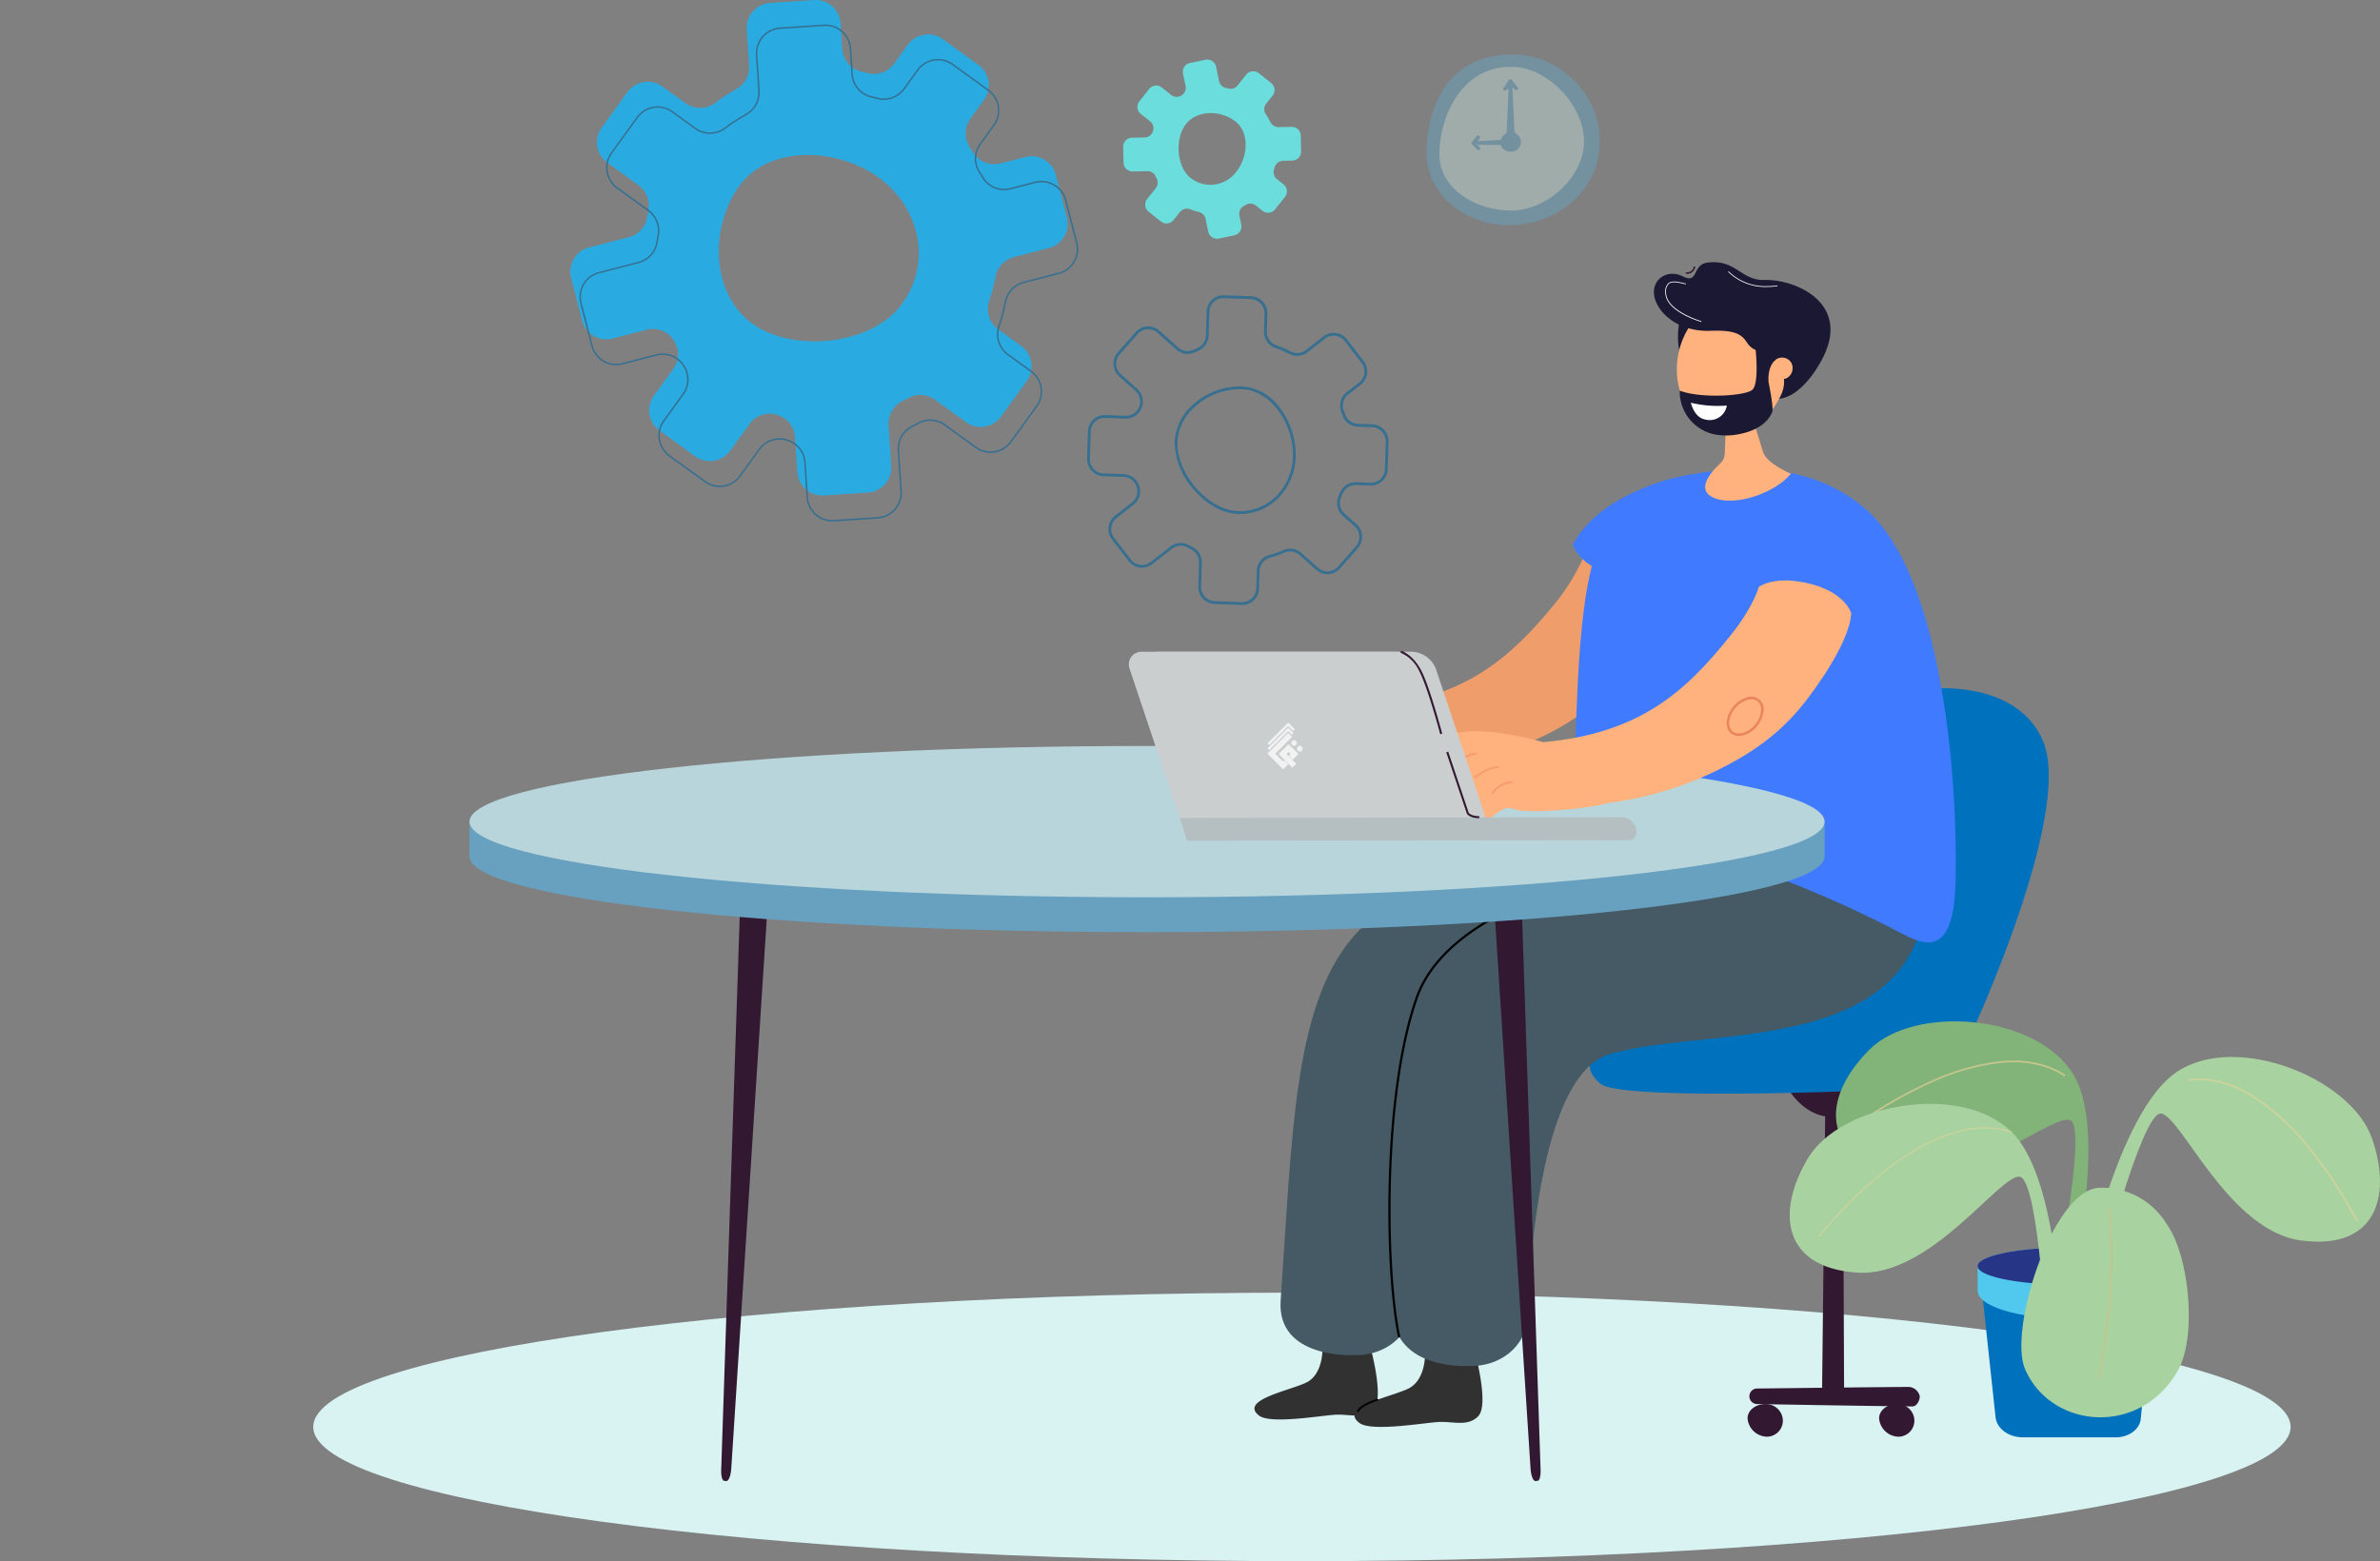 <svg xmlns="http://www.w3.org/2000/svg" xmlns:xlink="http://www.w3.org/1999/xlink" width="461.348" height="302.675" viewBox="0 0 461.348 302.675">
  <rect x="0" y="0" width="461.348" height="302.675" fill="#808080" stroke="none"/>
  <defs>
    <clipPath id="clip-path">
      <rect id="Rectangle_2526" data-name="Rectangle 2526" width="33.614" height="33.137" fill="none"/>
    </clipPath>
  </defs>
  <g id="Group_3" data-name="Group 3" transform="translate(-719.586 -3015.318)">
    <path id="Path_6506" data-name="Path 6506" d="M383.3,1120.076c0,14.376-85.8,26.031-191.65,26.031S0,1134.452,0,1120.076s85.8-26.031,191.65-26.031S383.3,1105.7,383.3,1120.076" transform="translate(780.305 2171.886)" fill="#d9f2f2"/>
    <path id="Path_6507" data-name="Path 6507" d="M1541.908,954.617l4.263,1.062-.267-66.353-3.28,1.7Z" transform="translate(-469.118 2329.71)" fill="#331832"/>
    <path id="Path_6508" data-name="Path 6508" d="M1481.851,1177.18s22.573.405,30.1.463c.831.006,1.428-1.137,1.428-1.968a2.337,2.337,0,0,0-2.045-1.814c-7.37.038-29.48.308-29.48.308a1.5,1.5,0,0,0,0,3.01" transform="translate(-421.657 2110.353)" fill="#331832"/>
    <path id="Path_6509" data-name="Path 6509" d="M1596.968,1191.049a3.307,3.307,0,0,0-3.4-2.7c-1.674,0-3.4,1.1-3.4,2.778a3.863,3.863,0,0,0,3.781,3.55,3.1,3.1,0,0,0,3.01-3.627" transform="translate(-506.329 2099.186)" fill="#331832"/>
    <path id="Path_6510" data-name="Path 6510" d="M1485.663,1191.049a3.306,3.306,0,0,0-3.4-2.7c-1.674,0-3.4,1.1-3.4,2.778a3.862,3.862,0,0,0,3.781,3.55,3.1,3.1,0,0,0,3.01-3.627" transform="translate(-420.521 2099.186)" fill="#331832"/>
    <path id="Path_6511" data-name="Path 6511" d="M1528.166,913.44s.81,5.383-7.524,7.119-11.923-7.119-11.923-7.119Z" transform="translate(-443.531 2311.12)" fill="#331832"/>
    <path id="Path_6512" data-name="Path 6512" d="M1377.435,641.222c1.916-12.113,4.438-46.673,17-54.115,9.649-5.717,32.534-8.481,38.548,5.559s-14.13,57.286-14.13,57.286-4.017,9.457-8.1,9.887-59.157,2.894-63.535-.688c-7.837-6.413,6.7-15.413,30.216-17.929" transform="translate(-317.378 2566.298)" fill="#0071bc"/>
    <path id="Path_6513" data-name="Path 6513" d="M1598.31,919.315s8.516-32.476,1.426-44.428-30.854-13.715-39.593-5-9.829,19.352,3.792,23.847,31.753-11.767,35.15-10.1-3.373,34.4-3.373,34.4Z" transform="translate(-478.149 2348.904)" fill="#82b378"/>
    <path id="Path_6514" data-name="Path 6514" d="M1566.769,910.865l-.213-.279a84.941,84.941,0,0,1,15.025-8.863,45.419,45.419,0,0,1,13.547-3.992c5.108-.548,9.465.339,12.948,2.633l-.192.294c-3.413-2.249-7.693-3.117-12.719-2.578a45.072,45.072,0,0,0-13.442,3.964,84.554,84.554,0,0,0-14.955,8.822" transform="translate(-488.119 2323.353)" fill="#c2c68e"/>
    <path id="Path_6515" data-name="Path 6515" d="M1703.258,1122.1h-18.026c-2.757,0-5.057-1.689-5.293-3.889l-2.6-24.167h33.1l-2.355,24.475c-.194,2.021-2.3,3.58-4.829,3.58" transform="translate(-573.525 2171.886)" fill="#0071bc"/>
    <path id="Path_6516" data-name="Path 6516" d="M1708.7,1059.436v4.805c0,2.973-7.871,5.383-17.583,5.383s-17.583-2.41-17.583-5.383v-4.805c0-1.509,4.534-2.8,10.962-3.337,2.044-.172,4.279-.267,6.621-.267,9.711,0,17.583,1.612,17.583,3.6" transform="translate(-570.593 2201.346)" fill="#51c8ed"/>
    <path id="Path_6517" data-name="Path 6517" d="M1708.7,1059.441a1.146,1.146,0,0,1-.479.84,11.839,11.839,0,0,1-4.836,1.74c-.914.183-1.927.348-3.017.486-.282.036-.57.071-.865.1-.17.022-.344.039-.518.056-.905.095-1.858.173-2.845.231-.069.006-.138.011-.208.013q-.771.045-1.568.076c-.361.015-.727.026-1.1.037l-.43.008q-.848.016-1.72.017c-.249,0-.5,0-.744,0-.148,0-.3,0-.445,0-.585-.009-1.163-.021-1.731-.043-.948-.03-1.873-.08-2.763-.143l-.5-.037h0l-.4-.033-.447-.039c-.976-.086-1.907-.192-2.782-.313-4.69-.646-7.774-1.745-7.774-2.991,0-.764,1.161-1.473,3.142-2.056a30.98,30.98,0,0,1,4.1-.857c.086-.015.174-.028.262-.039h0c.157-.024.316-.045.477-.067.933-.125,1.927-.234,2.972-.32l.165-.013c1.035-.084,2.118-.149,3.239-.19q1.016-.042,2.075-.054c.376-.007.759-.009,1.142-.009q.9,0,1.78.02c.146,0,.29,0,.434.008,1.034.026,2.041.071,3.01.134.262.015.525.035.783.054q1.242.09,2.391.22c1.1.121,2.125.268,3.064.434.159.028.316.056.469.086.105.02.211.039.314.061a18.191,18.191,0,0,1,3.75,1.088c1.019.456,1.587.963,1.587,1.5" transform="translate(-570.596 2201.342)" fill="#273587"/>
    <path id="Path_6518" data-name="Path 6518" d="M1763.154,937.948s6.578-32.927,18.18-40.529,33.716,1.312,37.748,13,.35,21.721-13.851,19.741-23.362-24.593-27.145-24.593-12.039,32.384-12.039,32.384Z" transform="translate(-639.683 2325.646)" fill="#a8d29f"/>
    <path id="Path_6519" data-name="Path 6519" d="M1884.7,940.558a85.017,85.017,0,0,0-9.571-14.533,45.275,45.275,0,0,0-10.333-9.494c-4.277-2.7-8.5-3.814-12.55-3.3l-.043-.349c4.132-.522,8.433.606,12.781,3.355a45.616,45.616,0,0,1,10.417,9.57,85.428,85.428,0,0,1,9.611,14.6Z" transform="translate(-708.33 2311.647)" fill="#ccd39c"/>
    <path id="Path_6520" data-name="Path 6520" d="M1567.227,983.143s.175-33.583-9.661-43.38-33.286-5.548-39.583,5.08-4.708,21.2,9.6,22.142,27.824-19.353,31.529-18.586,5.283,34.158,5.283,34.158Z" transform="translate(-447.967 2295.073)" fill="#a8d29f"/>
    <path id="Path_6521" data-name="Path 6521" d="M1538.786,975.387l-.191-.148a85.042,85.042,0,0,1,12.337-12.343c11.992-9.613,20.36-9.636,25.271-7.946l-.08.228c-4.852-1.655-13.135-1.635-25.039,7.909a85.046,85.046,0,0,0-12.3,12.3" transform="translate(-466.564 2279.771)" fill="#ccd39c"/>
    <path id="Path_6522" data-name="Path 6522" d="M1738.646,1012.227a14.609,14.609,0,0,0-13.007-6.955c-9.016.328-17.724,27.556-14.376,35.2,5.127,11.7,22.57,13.075,29.718,0,3.577-6.543,2.093-22.2-2.335-28.243" transform="translate(-599.114 2240.332)" fill="#a8d29f"/>
    <path id="Path_6523" data-name="Path 6523" d="M1775.892,1054.707l-.342-.072c.039-.187,3.9-18.92,1.847-33.027l.346-.051c2.062,14.169-1.812,32.961-1.851,33.15" transform="translate(-649.239 2227.769)" fill="#c2c68e"/>
    <g id="Group_5195" data-name="Group 5195" transform="translate(996.09 3025.862)" opacity="0.5">
      <g id="Group_5194" data-name="Group 5194">
        <g id="Group_5193" data-name="Group 5193" clip-path="url(#clip-path)">
          <path id="Path_6524" data-name="Path 6524" d="M1240.667,61.976c-.4-8.641-8.162-15.948-16.813-15.948-12.256,0-16.276,9.389-16.759,18.026-.5,8.971,7.406,15.111,16.056,15.111s18.012-6.454,17.515-17.189" transform="translate(-1207.072 -46.028)" fill="#68a1bf"/>
          <path id="Path_6525" data-name="Path 6525" d="M1246.057,71c0-6.881-6.869-14.212-13.747-14.433-10.175-.326-14.3,10-14.3,16.879s7.1,10.984,13.984,10.984,14.064-6.548,14.064-13.43" transform="translate(-1215.502 -54.148)" fill="#bfd7d3"/>
          <path id="Path_6526" data-name="Path 6526" d="M1273.441,113.314a1.975,1.975,0,0,0-2.035-1.566,2.289,2.289,0,0,0-1.957,2.082,1.944,1.944,0,0,0,1.957,1.715,1.88,1.88,0,0,0,2.035-2.231" transform="translate(-1255.16 -96.694)" fill="#68a1bf"/>
          <path id="Path_6527" data-name="Path 6527" d="M1273.4,79.792h-.342a.339.339,0,0,1-.339-.339c0-.187-.427-.823-.24-.823l.19-.4.408-9.3-.423.26a.339.339,0,1,1-.558-.385l1.044-1.514a.339.339,0,0,1,.618.193l.565,11.939c0,.187-.736.364-.923.364" transform="translate(-1257.153 -62.311)" fill="#68a1bf"/>
          <path id="Path_6528" data-name="Path 6528" d="M1277.747,69.244a.34.34,0,0,1-.263-.125L1276.2,68.2a1.277,1.277,0,0,1,.184-.971.339.339,0,0,1,.477.049l1.153,1.416a.339.339,0,0,1-.263.553" transform="translate(-1260.329 -62.312)" fill="#68a1bf"/>
          <path id="Path_6529" data-name="Path 6529" d="M1246.626,119.927a.339.339,0,0,1-.244-.1l-1.007-1.044a.339.339,0,0,1,.244-.575h0l8.005-.42c.187,0,.294.591.294.778v.342a.339.339,0,0,1-.339.339c-.187,0-.61.169-.61-.019l.271-.323-6.82-.016.451.467a.339.339,0,0,1-.244.575" transform="translate(-1236.527 -101.348)" fill="#68a1bf"/>
          <path id="Path_6530" data-name="Path 6530" d="M1245.619,116.416a.339.339,0,0,1-.263-.554l.942-1.154a.339.339,0,0,1,.526.429l-.37.864a3.338,3.338,0,0,1-.835.415" transform="translate(-1236.527 -98.881)" fill="#68a1bf"/>
        </g>
      </g>
    </g>
    <path id="Path_6531" data-name="Path 6531" d="M1076.069,593.056s-13.567-3.521-18.236-.338-8.742,10.06-5.429,8.7a37.243,37.243,0,0,0,7.066-4.263s-5.4,7.723-3.083,8.864,6.309-6.165,6.309-6.165-6.962,8.3-4.42,8.67,7.755-5.548,7.755-5.548-8.172,6.787-5.209,7.144,6.59-4.784,9.121-4.249c3.225.682,7.308.719,8.7-.318Z" transform="translate(-90.814 2559.401)" fill="#ef9d6a"/>
    <path id="Path_6532" data-name="Path 6532" d="M1158.9,488.833l-1.435-12.506c19.088-1.57,27.891-9.87,36.446-20.325a41.139,41.139,0,0,0,5.995-10.269c1.311-3.094,6.743-3.7,10.071-3.241.061.008-1.527-2.522-1.466-2.512,9.04,1.365,10.923,4.139,10.923,4.139a48.842,48.842,0,0,1-9.558,22.805,50.775,50.775,0,0,1-18.941,15.246c-9.266,4.4-19.333,6.756-32.035,6.665" transform="translate(-172.739 2676.126)" fill="#ef9d6a"/>
    <path id="Path_6533" data-name="Path 6533" d="M1159.922,1143.772s.153,5.172-3.263,6.82-13.47,3.515-9.505,6.63c2.275,1.787,12.441,0,15.329-.16s5.671.953,7.712-1.1c2.246-2.256-.694-12.714-.694-12.714a11.555,11.555,0,0,1-4.667,1.5,9.214,9.214,0,0,1-4.912-.976" transform="translate(-164.087 2133.954)" fill="#313131"/>
    <path id="Path_6534" data-name="Path 6534" d="M1074.728,1139.763s.147,4.987-3.146,6.576-12.988,3.389-9.165,6.392c2.194,1.723,12,0,14.781-.155s5.467.919,7.435-1.058c2.165-2.175-.669-12.259-.669-12.259a11.142,11.142,0,0,1-4.5,1.445,8.883,8.883,0,0,1-4.736-.941" transform="translate(-98.786 2137.029)" fill="#313131"/>
    <path id="Path_6535" data-name="Path 6535" d="M1083.59,784.906c2.234-31.649,2.474-56.408,13.614-69.977,12.193-14.851,47.531-23.295,60.358-23.768,20.916-.772,28.693,3.819,28.693,3.819,16.143,29.111-8.411,32.578-26.6,33.1q-.9.026-1.81.063c-11.013.45-30.573,2.635-37.846,12.2-5.759,7.578-9.675,18.279-10.98,46.011-.251,5.321-5.244,9.378-11.28,9.142,0,0-14.948.79-14.145-10.593" transform="translate(-115.762 2482.55)" fill="#455a64"/>
    <path id="Path_6536" data-name="Path 6536" d="M1176.653,807.179c-.83-31.782-2.188-48.022,8.393-61.944,6.8-8.944,17.121-15.619,30.685-19.839,9.68-3.011,21.092-4.778,33.918-5.252,20.916-.772,30.29-2.867,30.29-2.867,5.051,41.927-40.858,34.069-61.226,40.055-9.837,2.891-14.71,23.59-16.015,51.322-.25,5.321-5.244,9.378-11.28,9.142,0,0-14.461,1-14.765-10.617" transform="translate(-187.104 2462.348)" fill="#455a64"/>
    <path id="Path_6537" data-name="Path 6537" d="M1387.118,404.273c-7.069-5.778-18.067-9.772-36.774-5.515s-18.139,23.486-19.479,69.37c0,0,23.1-2.46,64.33,19.178,5.028,2.639,9.546,2.9,9.885-10.183.462-17.819-2.039-59.835-17.962-72.849" transform="translate(-306.418 2709.276)" fill="#407bff"/>
    <path id="Path_6538" data-name="Path 6538" d="M1176.9,837.356a.219.219,0,0,1-.214-.174c-2.6-12.268-3.285-46.53,3.419-65.7,5.51-15.759,29.764-21.605,30.008-21.662a.219.219,0,0,1,.1.427c-.242.057-24.264,5.847-29.694,21.377-6.68,19.1-6,53.243-3.4,65.468a.219.219,0,0,1-.168.259.253.253,0,0,1-.046.006" transform="translate(-186.123 2437.265)" fill="#020202"/>
    <path id="Path_6539" data-name="Path 6539" d="M1148.591,1186.472a.17.17,0,0,1-.083-.02.187.187,0,0,1-.085-.251c.645-1.308,3.721-2.239,3.85-2.279a.179.179,0,0,1,.234.125.187.187,0,0,1-.125.234c-.031.009-3.049.926-3.623,2.086a.19.19,0,0,1-.168.105" transform="translate(-165.752 2102.606)" fill="#020202"/>
    <path id="Path_6540" data-name="Path 6540" d="M1454.154,311.438l-2.179-7.033-.634-2.047-3.729-12.039-.491,11.976-.293,7.188-.093,2.275c-.063,1.544-1,1.869-2.151,3.211-.464.544-3.435,3.841-.063,5.33,4.2,1.856,12.051-.954,15.036-4.635-.023-.005-4.7-1.953-5.4-4.226" transform="translate(-392.813 2791.504)" fill="#ffb27d"/>
    <path id="Path_6541" data-name="Path 6541" d="M1420.327,270.584a15.814,15.814,0,0,0,0,6.568c.76,3.654,4.476-5.327,4.476-5.327Z" transform="translate(-375.126 2806.717)" fill="#1a1833"/>
    <path id="Path_6542" data-name="Path 6542" d="M1419.085,265.236c.927-7.064,6.428-12.168,12.287-11.4s9.856,7.12,8.928,14.184-6.429,12.167-12.287,11.4-9.856-7.119-8.928-14.184" transform="translate(-374.326 2819.688)" fill="#ffb27d"/>
    <path id="Path_6543" data-name="Path 6543" d="M1425.634,239.771l-5.179-.537a3.769,3.769,0,0,1-2.8-1.694c-1.061-1.661-2.338-2.514-7.169-2.332-6.117.23-10.156-3.417-10.817-6.618-.674-3.267,2.456-5.481,5.529-3.924s1.754-2.262,4.708-2.668c5.521-.758,6.556,3.5,11.076,3.36,5.927-.181,16.544,4.323,11.509,14.756Z" transform="translate(-359.393 2844.244)" fill="#1a1833"/>
    <path id="Path_6548" data-name="Path 6548" d="M1498.873,296.33s-3.576,7.718-8.648,8.284c0,0,4.1-5.882-4.543-9.466,0,0,7.936-1.249,13.19,1.182" transform="translate(-425.772 2788.028)" fill="#1a1833"/>
    <path id="Path_6549" data-name="Path 6549" d="M1500.689,306.822a2.093,2.093,0,1,1,.847-3,2.214,2.214,0,0,1-.847,3" transform="translate(-434.738 2781.794)" fill="#ffb27d"/>
    <path id="Path_6550" data-name="Path 6550" d="M1436.17,296.227s.692,6.476-.626,7.7-10.022,1.751-14.085.181a8.46,8.46,0,0,0,6.967,8.521,12.29,12.29,0,0,0,4.156-.014c2.844-.5,5.608-1.673,6.781-4.311.357-.8-.681-5.741-.681-5.741s-.39-2.9,1.3-4.406a8.254,8.254,0,0,0-3.807-1.931" transform="translate(-376.259 2786.948)" fill="#1a1833"/>
    <path id="Path_6551" data-name="Path 6551" d="M1430.824,340.835a21.952,21.952,0,0,0,6.979.55,3.367,3.367,0,0,1-4.222,2.7c-2.145-.391-2.757-3.252-2.757-3.252" transform="translate(-383.479 2752.559)" fill="#fff"/>
    <path id="Path_6552" data-name="Path 6552" d="M1426.691,226.923c-.028,0-.058,0-.088,0l.009-.291h.078a1.324,1.324,0,0,0,1.462-1.134l.29.028a1.626,1.626,0,0,1-1.751,1.4" transform="translate(-380.225 2841.477)" fill="#331832"/>
    <path id="Path_6553" data-name="Path 6553" d="M1416.193,246.116c-.272-.08-6.672-1.977-6.949-5.428a2.328,2.328,0,0,1,.536-2.046c.7-.607,1.915-.322,2.981-.071.16.037.315.074.464.105l-.031.142c-.149-.031-.306-.068-.467-.105-1.034-.239-2.205-.519-2.853.04a2.2,2.2,0,0,0-.484,1.923c.269,3.351,6.778,5.279,6.844,5.3Z" transform="translate(-366.828 2831.621)" fill="#fff"/>
    <path id="Path_6554" data-name="Path 6554" d="M1469.942,232.639a10.205,10.205,0,0,1-7.624-2.935l.111-.091a10.087,10.087,0,0,0,7.513,2.878,14.558,14.558,0,0,0,1.932-.131l.02.142a14.431,14.431,0,0,1-1.952.137" transform="translate(-407.759 2838.303)" fill="#fff"/>
    <path id="Path_6555" data-name="Path 6555" d="M1354.247,401.3s-17.312,2.38-23.382,13.677c0,0,1.789,5.642,10.32,5.751s13.062-19.428,13.062-19.428" transform="translate(-306.418 2705.944)" fill="#407bff"/>
    <path id="Path_6556" data-name="Path 6556" d="M611.219,791.783l-.424-.061c-.331-.047-.571-.92-.536-1.95l4.357-130.144,6.3-5.046L612.23,789.15c-.068,1.539-.515,2.7-1.01,2.634" transform="translate(249.121 2510.681)" fill="#331832"/>
    <path id="Path_6557" data-name="Path 6557" d="M1266.865,791.783l.424-.061c.33-.047.571-.92.536-1.95l-4.357-130.144-6.3-5.046,8.69,134.567c.068,1.539.515,2.7,1.01,2.634" transform="translate(-249.6 2510.681)" fill="#331832"/>
    <path id="Path_6558" data-name="Path 6558" d="M659.987,675.567c0,8.1-58.8,14.666-131.334,14.666s-131.334-6.566-131.334-14.666,58.8-14.666,131.334-14.666,131.334,6.566,131.334,14.666" transform="translate(413.281 2505.81)" fill="#68a1bf"/>
    <rect id="Rectangle_2527" data-name="Rectangle 2527" width="262.668" height="6.764" transform="translate(810.599 3174.614)" fill="#68a1bf"/>
    <path id="Path_6559" data-name="Path 6559" d="M659.987,646.041c0,8.1-58.8,14.666-131.334,14.666s-131.334-6.566-131.334-14.666,58.8-14.667,131.334-14.667,131.334,6.567,131.334,14.667" transform="translate(413.281 2528.574)" fill="#b8d5dc"/>
    <path id="Path_6560" data-name="Path 6560" d="M1222.183,621.018s-14.12-4.113-18.761-.889-8.13,10.849-4.829,9.462a37.241,37.241,0,0,0,7.028-4.325s-5.336,7.771-3,8.891,6.254-6.221,6.254-6.221-6.889,8.364-4.343,8.708,7.706-5.616,7.706-5.616-8.112,6.859-5.146,7.19,6.751-5.449,9.083-4.329,14.136.165,18.482-1.06Z" transform="translate(-203.443 2538.194)" fill="#ffb27d"/>
    <path id="Path_6561" data-name="Path 6561" d="M1233.284,639.4l-.305-.171a5.007,5.007,0,0,1,3.786-2.111l.045.348a4.758,4.758,0,0,0-3.526,1.934" transform="translate(-230.954 2524.144)" fill="#f69b6e"/>
    <path id="Path_6562" data-name="Path 6562" d="M1247.564,650.987l-.231-.262c.1-.088,2.4-2.1,4.562-2.1.1,0,.2.006.292.014l-.031.347c-.085-.005-.172-.011-.259-.011-2.034,0-4.308,1.992-4.332,2.011" transform="translate(-242.021 2515.274)" fill="#f69b6e"/>
    <path id="Path_6563" data-name="Path 6563" d="M1262.143,663.721l-.313-.16a5.076,5.076,0,0,1,4.241-2.362l.028.348a4.813,4.813,0,0,0-3.956,2.174" transform="translate(-253.196 2505.581)" fill="#f69b6e"/>
    <path id="Path_6564" data-name="Path 6564" d="M1307.494,535.121l-1.546-12.493c19.073-1.739,27.8-10.116,36.265-20.647,4.451-5.539,5.512-9.376,5.52-9.459,0,0,2.365-1.807,7.495-1.079,9.052,1.285,10.408,6.16,10.408,6.16-.04.475.13,5.055-8.149,16.187-4.848,6.519-10.386,10.674-18.017,14.383-9.227,4.484-19.273,6.926-31.975,6.948" transform="translate(-287.208 2636.583)" fill="#ffb27d"/>
    <path id="Path_6565" data-name="Path 6565" d="M1463.547,597.378a2.337,2.337,0,0,1-1.531-.524c-1.259-1.054-1.054-3.382.456-5.183a5.33,5.33,0,0,1,2.563-1.744,2.418,2.418,0,0,1,3.275,2.744,5.326,5.326,0,0,1-1.268,2.826,5.022,5.022,0,0,1-3.224,1.869c-.093.008-.182.011-.271.011m2.419-7.106a2.925,2.925,0,0,0-.8.12,4.849,4.849,0,0,0-2.323,1.587c-1.341,1.6-1.571,3.621-.516,4.5a1.83,1.83,0,0,0,1.449.4,4.516,4.516,0,0,0,2.9-1.7,4.849,4.849,0,0,0,1.158-2.567,2.148,2.148,0,0,0-.642-1.937,1.856,1.856,0,0,0-1.221-.413" transform="translate(-406.89 2560.632)" fill="#e9845c"/>
    <path id="Path_6566" data-name="Path 6566" d="M1033.2,588.152H982.245a2.476,2.476,0,0,1-2.351-1.684L969.3,554.844a2.463,2.463,0,0,1,2.351-3.236h49a5.182,5.182,0,0,1,4.92,3.524l9.973,29.784a2.462,2.462,0,0,1-2.35,3.236" transform="translate(-27.581 2590.067)" fill="#cbcecf"/>
    <path id="Path_6567" data-name="Path 6567" d="M1019.24,588.152H968.284a2.476,2.476,0,0,1-2.351-1.684l-10.589-31.624a2.463,2.463,0,0,1,2.351-3.236h49a5.182,5.182,0,0,1,4.92,3.524l9.973,29.784a2.462,2.462,0,0,1-2.35,3.236" transform="translate(-16.818 2590.067)" fill="#cbcecf"/>
    <path id="Path_6569" data-name="Path 6569" d="M1094.566,691.631l-85.578.168,1.442,4.388,85.593-.088a1.506,1.506,0,0,0,1.506-1.506,2.963,2.963,0,0,0-2.963-2.963" transform="translate(-60.714 2482.119)" fill="#b5bfc1"/>
    <path id="Path_6570" data-name="Path 6570" d="M1192.838,566.961c-.024-.094-2.523-9.465-4.141-12.374a6.884,6.884,0,0,0-3.56-3.431l.105-.382c.085.023,2.133.615,3.8,3.618,1.641,2.955,4.076,12.078,4.178,12.465Z" transform="translate(-194.072 2590.71)" fill="#331832"/>
    <path id="Path_6571" data-name="Path 6571" d="M1230.26,649.069c-1.909,0-2.387-.852-2.407-.889l-3.985-11.892.376-.125,3.972,11.861c.006,0,.43.647,2.044.647Z" transform="translate(-223.931 2524.882)" fill="#331832"/>
    <path id="Path_6572" data-name="Path 6572" d="M966.44,81.3l.516,2.463a1.743,1.743,0,0,0,2.062,1.349l2.995-.626a1.742,1.742,0,0,0,1.349-2.062L973,80.681a1.74,1.74,0,0,1,.87-1.885q.193-.105.382-.218a1.731,1.731,0,0,1,1.957.146l1.263,1.007a1.742,1.742,0,0,0,2.449-.278l1.906-2.394a1.742,1.742,0,0,0-.277-2.447L980.283,73.6a1.73,1.73,0,0,1-.58-1.872q.067-.209.125-.419a1.74,1.74,0,0,1,1.643-1.272l1.779-.035a1.743,1.743,0,0,0,1.708-1.777l-.06-3.06a1.742,1.742,0,0,0-1.776-1.708l-2.517.049a1.749,1.749,0,0,1-1.6-.979,12.275,12.275,0,0,0-.871-1.485,1.751,1.751,0,0,1,.065-2.084l1.234-1.549a1.743,1.743,0,0,0-.278-2.449l-2.393-1.9a1.743,1.743,0,0,0-2.448.278l-1.66,2.084a1.743,1.743,0,0,1-1.768.616q-.238-.058-.478-.106a1.734,1.734,0,0,1-1.35-1.349l-.58-2.78a1.742,1.742,0,0,0-2.062-1.35l-3,.626a1.742,1.742,0,0,0-1.349,2.062l.5,2.388a1.743,1.743,0,0,1-.826,1.859l-.021.013a1.738,1.738,0,0,1-1.966-.14l-1.792-1.428a1.743,1.743,0,0,0-2.449.278l-1.907,2.4a1.743,1.743,0,0,0,.279,2.449l1.792,1.425a1.737,1.737,0,0,1,.577,1.885l-.008.026a1.744,1.744,0,0,1-1.628,1.221l-2.438.047a1.742,1.742,0,0,0-1.708,1.777l.062,3.061a1.742,1.742,0,0,0,1.777,1.707l2.84-.057a1.734,1.734,0,0,1,1.618,1.014q.1.222.21.441a1.741,1.741,0,0,1-.205,1.861l-1.661,2.084a1.742,1.742,0,0,0,.277,2.449l2.394,1.907a1.742,1.742,0,0,0,2.448-.277l1.235-1.551a1.752,1.752,0,0,1,2.015-.53,12.189,12.189,0,0,0,1.641.514,1.749,1.749,0,0,1,1.314,1.34m-2.885-7.916c-2.78-2.214-3.1-7.711-.886-10.491s6.825-2.663,9.6-.449,2.358,6.923.144,9.7a6.251,6.251,0,0,1-8.86,1.236" transform="translate(-13.163 2976.451)" fill="#6bdddd"/>
    <path id="Path_6573" data-name="Path 6573" d="M950.012,309.952l-.115,0-5.254-.183a3.294,3.294,0,0,1-3.161-3.4l.141-4.606a2.759,2.759,0,0,0-1.483-2.546c-.252-.128-.505-.264-.752-.4a2.681,2.681,0,0,0-2.968.235l-3.848,3a3.254,3.254,0,0,1-4.582-.589l-3.233-4.189a3.3,3.3,0,0,1,.57-4.609l3.3-2.577a2.747,2.747,0,0,0,.894-3.07l-.015-.044a2.743,2.743,0,0,0-2.484-1.841L923.1,285a3.294,3.294,0,0,1-3.163-3.394l.159-5.292a3.259,3.259,0,0,1,3.364-3.172l3.932.138a2.7,2.7,0,0,0,2.588-1.663l.016-.039a2.764,2.764,0,0,0-.706-3.126l-3.142-2.8a3.306,3.306,0,0,1-.287-4.637l3.478-3.957a3.247,3.247,0,0,1,4.609-.272l3.656,3.264a2.688,2.688,0,0,0,2.947.441c.259-.122.52-.24.776-.349a2.733,2.733,0,0,0,1.633-2.437l.14-4.605a3.262,3.262,0,0,1,1.034-2.3,3.223,3.223,0,0,1,2.329-.875l5.25.181a3.294,3.294,0,0,1,3.162,3.4l-.1,3.424a2.761,2.761,0,0,0,1.871,2.7,21.374,21.374,0,0,1,2.759,1.181,2.727,2.727,0,0,0,2.915-.26l3.412-2.661a3.254,3.254,0,0,1,4.581.591l3.229,4.189a3.3,3.3,0,0,1-.571,4.607l-2.411,1.881a2.727,2.727,0,0,0-.865,3.148q.137.358.262.721a2.727,2.727,0,0,0,2.475,1.82l2.775.1a3.3,3.3,0,0,1,3.159,3.394l-.16,5.289a3.26,3.26,0,0,1-1.034,2.3,3.223,3.223,0,0,1-2.33.875l-2.773-.1a2.7,2.7,0,0,0-2.581,1.645q-.147.356-.307.705a2.743,2.743,0,0,0,.675,3.2l2.293,2.045a3.306,3.306,0,0,1,.288,4.637l-3.476,3.954a3.248,3.248,0,0,1-4.607.274l-3.242-2.89a2.735,2.735,0,0,0-2.9-.461,21.12,21.12,0,0,1-2.821.989,2.728,2.728,0,0,0-2.027,2.558l-.1,3.426a3.259,3.259,0,0,1-1.035,2.3,3.218,3.218,0,0,1-2.214.877m-11.928-12.019a3.207,3.207,0,0,1,1.571.411c.24.134.486.266.733.391a3.305,3.305,0,0,1,1.779,3.047l-.141,4.606a2.749,2.749,0,0,0,2.637,2.836l5.254.183a2.676,2.676,0,0,0,1.939-.728,2.721,2.721,0,0,0,.863-1.916l.1-3.426a3.268,3.268,0,0,1,2.427-3.066,20.552,20.552,0,0,0,2.748-.963,3.281,3.281,0,0,1,3.474.555l3.242,2.89a2.7,2.7,0,0,0,3.838-.227l3.476-3.954a2.761,2.761,0,0,0-.242-3.873l-2.293-2.045a3.284,3.284,0,0,1-.807-3.83q.155-.341.3-.688a3.251,3.251,0,0,1,3.1-1.98l2.773.1a2.683,2.683,0,0,0,1.939-.729,2.717,2.717,0,0,0,.862-1.916l.16-5.289a2.75,2.75,0,0,0-2.635-2.835l-2.775-.1a3.274,3.274,0,0,1-2.97-2.187q-.122-.354-.255-.7a3.268,3.268,0,0,1,1.038-3.771l2.411-1.881a2.755,2.755,0,0,0,.475-3.847l-3.229-4.189a2.71,2.71,0,0,0-1.818-1.044,2.677,2.677,0,0,0-2,.549l-3.412,2.661a3.273,3.273,0,0,1-3.5.315,20.865,20.865,0,0,0-2.689-1.151,3.3,3.3,0,0,1-2.237-3.227l.1-3.424a2.75,2.75,0,0,0-2.638-2.836l-5.251-.181a2.674,2.674,0,0,0-1.938.728,2.72,2.72,0,0,0-.862,1.916l-.14,4.605a3.277,3.277,0,0,1-1.963,2.92c-.25.106-.5.221-.756.34a3.231,3.231,0,0,1-3.542-.526l-3.656-3.264a2.7,2.7,0,0,0-3.839.226l-3.479,3.957a2.761,2.761,0,0,0,.241,3.872l3.142,2.8a3.307,3.307,0,0,1,.846,3.741l-.267-.066.251.1a3.255,3.255,0,0,1-3.109,2l-3.932-.137a2.684,2.684,0,0,0-1.94.728,2.72,2.72,0,0,0-.862,1.917l-.159,5.292a2.749,2.749,0,0,0,2.638,2.835l3.929.134a3.29,3.29,0,0,1,2.98,2.207l.015.044a3.291,3.291,0,0,1-1.074,3.676l-3.3,2.577a2.755,2.755,0,0,0-.474,3.848l3.233,4.189a2.711,2.711,0,0,0,1.819,1.043,2.68,2.68,0,0,0,2-.551l3.848-3a3.242,3.242,0,0,1,2-.691" transform="translate(10.382 2822.643)" fill="#366f90"/>
    <path id="Path_6574" data-name="Path 6574" d="M1006.653,351.754c-.127,0-.253,0-.38-.007-2.948-.1-6.067-1.815-8.557-4.7a14.2,14.2,0,0,1-3.712-9.24,10.247,10.247,0,0,1,3.417-7.121,13.671,13.671,0,0,1,9.61-3.658,9.9,9.9,0,0,1,7.656,4.554,15.165,15.165,0,0,1,2.782,9.057,11.863,11.863,0,0,1-3.621,8.282,10.448,10.448,0,0,1-7.195,2.832m-.048-24.19a13.16,13.16,0,0,0-8.812,3.518,9.708,9.708,0,0,0-3.246,6.741c-.188,6.177,5.959,13.18,11.745,13.381a9.918,9.918,0,0,0,7.185-2.679,11.316,11.316,0,0,0,3.449-7.9c.182-5.995-4.019-12.85-9.914-13.051-.135,0-.271-.007-.407-.007" transform="translate(-46.718 2763.208)" fill="#366f90"/>
    <path id="Path_6575" data-name="Path 6575" d="M568.613,49.845l6.786-1.751a4.853,4.853,0,0,0,3.486-5.909l-2.126-8.251a4.853,4.853,0,0,0-5.911-3.488l-4.8,1.238a4.847,4.847,0,0,1-5.356-2.178q-.318-.523-.654-1.037a4.819,4.819,0,0,1,.155-5.462l2.637-3.644a4.852,4.852,0,0,0-1.088-6.777l-6.905-4.993a4.852,4.852,0,0,0-6.773,1.085l-2.642,3.647a4.819,4.819,0,0,1-5.133,1.854q-.59-.158-1.183-.295a4.848,4.848,0,0,1-3.75-4.406l-.326-4.944A4.853,4.853,0,0,0,529.869.01l-8.505.561a4.853,4.853,0,0,0-4.523,5.16l.459,7a4.871,4.871,0,0,1-2.518,4.575,34.144,34.144,0,0,0-4.018,2.613,4.877,4.877,0,0,1-5.806.088l-4.469-3.234a4.852,4.852,0,0,0-6.777,1.088l-4.991,6.9a4.852,4.852,0,0,0,1.088,6.775l6.012,4.349a4.853,4.853,0,0,1,1.943,4.84q-.13.67-.233,1.343A4.829,4.829,0,0,1,493.95,46l-7.659,1.972a4.852,4.852,0,0,0-3.49,5.91l2.127,8.257a4.852,4.852,0,0,0,5.91,3.488l6.58-1.7a4.856,4.856,0,0,1,5.279,2.057l.037.057a4.84,4.84,0,0,1-.137,5.487L498.856,76.7a4.853,4.853,0,0,0,1.088,6.778l6.91,5a4.852,4.852,0,0,0,6.776-1.09l3.734-5.167a4.839,4.839,0,0,1,5.169-1.849l.073.02a4.856,4.856,0,0,1,3.607,4.372l.445,6.776a4.852,4.852,0,0,0,5.164,4.523l8.508-.566a4.853,4.853,0,0,0,4.52-5.163l-.524-7.894a4.83,4.83,0,0,1,2.613-4.63q.606-.308,1.2-.641a4.849,4.849,0,0,1,5.2.331l6.011,4.352a4.852,4.852,0,0,0,6.777-1.086l5-6.906a4.852,4.852,0,0,0-1.087-6.776l-4.472-3.236a4.878,4.878,0,0,1-1.734-5.538,33.973,33.973,0,0,0,1.219-4.63,4.873,4.873,0,0,1,3.559-3.829m-21.65,9.046c-5.8,8.019-21.053,9.618-29.072,3.817s-8.288-18.644-2.485-26.655S534.363,28.6,542.382,34.4s10.382,16.47,4.581,24.489" transform="translate(347.499 3015.319)" fill="#29abe2"/>
    <path id="Path_6576" data-name="Path 6576" d="M539.335,117.114a5,5,0,0,1-4.98-4.671l-.446-6.776a4.708,4.708,0,0,0-3.5-4.241l-.073-.019a4.717,4.717,0,0,0-5.013,1.793l-3.734,5.167a5,5,0,0,1-6.98,1.123l-6.91-5a5,5,0,0,1-1.12-6.981l3.741-5.168a4.719,4.719,0,0,0,.134-5.322l-.037-.057a4.708,4.708,0,0,0-5.12-2l-6.58,1.7a5,5,0,0,1-6.088-3.593L490.5,74.817A5,5,0,0,1,494.1,68.73l7.659-1.972a4.674,4.674,0,0,0,3.472-3.811c.069-.448.147-.9.234-1.349a4.715,4.715,0,0,0-1.885-4.694l-6.012-4.349a5,5,0,0,1-1.121-6.978l4.991-6.9a5,5,0,0,1,6.98-1.121l4.469,3.234a4.714,4.714,0,0,0,5.633-.086,34.339,34.339,0,0,1,4.035-2.624A4.751,4.751,0,0,0,525,33.638l-.459-7a5,5,0,0,1,4.658-5.315l8.505-.561a5,5,0,0,1,5.317,4.659l.326,4.944a4.674,4.674,0,0,0,3.637,4.274c.4.091.8.191,1.188.3a4.694,4.694,0,0,0,4.977-1.8l2.642-3.647a5,5,0,0,1,6.977-1.118l6.905,4.993a5,5,0,0,1,1.12,6.981l-2.638,3.644a4.692,4.692,0,0,0-.151,5.3c.224.342.445.692.657,1.041a4.674,4.674,0,0,0,5.195,2.112l4.8-1.238a5,5,0,0,1,6.089,3.593l2.126,8.251a5,5,0,0,1-3.591,6.087l-6.786,1.752-.036-.141.036.141a4.75,4.75,0,0,0-3.453,3.715,34.2,34.2,0,0,1-1.224,4.65,4.714,4.714,0,0,0,1.681,5.373l4.472,3.236a5,5,0,0,1,1.12,6.979l-5,6.906a5,5,0,0,1-6.98,1.119L561.1,98.513a4.711,4.711,0,0,0-5.046-.322c-.394.221-.8.437-1.205.643a4.674,4.674,0,0,0-2.534,4.491l.524,7.894a5,5,0,0,1-4.655,5.318l-8.508.566c-.113.008-.227.011-.339.011m-10.188-16.155a4.887,4.887,0,0,1,1.266.166l.073.019a5,5,0,0,1,3.714,4.5l.446,6.776a4.707,4.707,0,0,0,5.009,4.388l8.508-.566a4.712,4.712,0,0,0,4.384-5.008l-.524-7.894a4.965,4.965,0,0,1,2.693-4.77c.4-.2.8-.419,1.195-.638a5,5,0,0,1,5.36.341l6.012,4.352a4.706,4.706,0,0,0,6.573-1.053l5-6.906A4.712,4.712,0,0,0,577.8,88.1l-4.472-3.236a5,5,0,0,1-1.786-5.7,33.962,33.962,0,0,0,1.213-4.61,5.044,5.044,0,0,1,3.666-3.943l6.786-1.751a4.712,4.712,0,0,0,3.381-5.732l-2.125-8.25a4.707,4.707,0,0,0-5.733-3.383l-4.8,1.238a4.965,4.965,0,0,1-5.517-2.244c-.21-.346-.429-.693-.652-1.032a4.986,4.986,0,0,1,.159-5.628l2.638-3.644A4.706,4.706,0,0,0,569.5,33.6l-6.905-4.993a4.713,4.713,0,0,0-6.569,1.053l-2.642,3.647a4.986,4.986,0,0,1-5.29,1.909c-.388-.1-.785-.2-1.178-.293a4.963,4.963,0,0,1-3.863-4.539l-.326-4.944a4.707,4.707,0,0,0-5.006-4.387l-8.505.561a4.713,4.713,0,0,0-4.387,5l.46,7a5.043,5.043,0,0,1-2.593,4.712,34.057,34.057,0,0,0-4,2.6,5,5,0,0,1-5.98.09l-4.469-3.234a4.707,4.707,0,0,0-6.573,1.055l-4.992,6.9a4.712,4.712,0,0,0,1.055,6.571l6.012,4.349a5.007,5.007,0,0,1,2,4.986c-.086.443-.164.893-.232,1.337a4.966,4.966,0,0,1-3.688,4.049l-7.659,1.972a4.706,4.706,0,0,0-3.384,5.732L492.913,83a4.707,4.707,0,0,0,5.732,3.383l6.58-1.7a5,5,0,0,1,5.438,2.119l.037.056a5.012,5.012,0,0,1-.141,5.653l-3.741,5.168a4.706,4.706,0,0,0,1.055,6.574l6.91,5a4.707,4.707,0,0,0,6.573-1.057l3.734-5.167a5.025,5.025,0,0,1,4.059-2.07" transform="translate(341.566 2999.318)" fill="#366f90"/>
    <rect id="Rectangle_2528" data-name="Rectangle 2528" width="461.348" height="302.675" transform="translate(719.586 3015.318)" fill="none"/>
    <rect id="Rectangle_2529" data-name="Rectangle 2529" width="461.347" height="302.675" transform="translate(719.586 3015.318)" fill="none"/>
    <g id="Logo-01" transform="translate(965.287 3155.441)" style="mix-blend-mode: multiply;isolation: isolate">
      <g id="Icon" transform="translate(0 0)">
        <path id="Path_5753" data-name="Path 5753" d="M550.722,365.323l-.293.294-.929-.929a.061.061,0,0,0-.085,0l-3.62,3.621-.289-.288a.06.06,0,0,1,0-.085l3.915-3.914a.06.06,0,0,1,.085,0l1.216,1.217a.059.059,0,0,1,0,.085Z" transform="translate(-545.459 -364.004)" fill="#f2f2f2"/>
        <path id="Path_5754" data-name="Path 5754" d="M550.266,394.317l-.286.286-.661-.661a.06.06,0,0,0-.085,0l-.175.166-3.459,3.459-.29-.29a.06.06,0,0,1,0-.085l3.916-3.916a.061.061,0,0,1,.085,0l.955.955A.061.061,0,0,1,550.266,394.317Z" transform="translate(-545.27 -392.264)" fill="#f2f2f2"/>
        <rect id="Rectangle_2223" data-name="Rectangle 2223" width="1.069" height="1.076" rx="0.48" transform="translate(6.262 4.271) rotate(45)" fill="#f2f2f2"/>
        <rect id="Rectangle_2224" data-name="Rectangle 2224" width="1.069" height="1.076" rx="0.48" transform="translate(5.139 3.164) rotate(45)" fill="#f2f2f2"/>
        <path id="Path_5755" data-name="Path 5755" d="M548.646,428.527l-.9.9-.012.008-.05.049a.055.055,0,0,1-.079,0l-2.966-2.966a.06.06,0,0,1,0-.084l3.937-3.934a.06.06,0,0,1,.085,0l.682.682a.06.06,0,0,1,0,.085l-3.222,3.222,1.528,1.528.244-.244Z" transform="translate(-544.62 -420.49)" fill="#f2f2f2"/>
        <path id="Path_5756" data-name="Path 5756" d="M613.064,490.355l-.562.561a.136.136,0,0,1-.195,0l-2.46-2.461a.136.136,0,0,1,0-.194l.565-.56.01-.012,1.113-1.113s0,0,0,0l.093-.093a.056.056,0,0,1,.079,0l1.83,1.83a.055.055,0,0,1,0,.079l-.677.677a.005.005,0,0,0,0,0l-.388.392-.757-.757.354-.354-.4-.4-.407.409,1.8,1.8a.136.136,0,0,1,0,.193Z" transform="translate(-607.584 -482.289)" fill="#f2f2f2"/>
      </g>
    </g>
  </g>
</svg>
